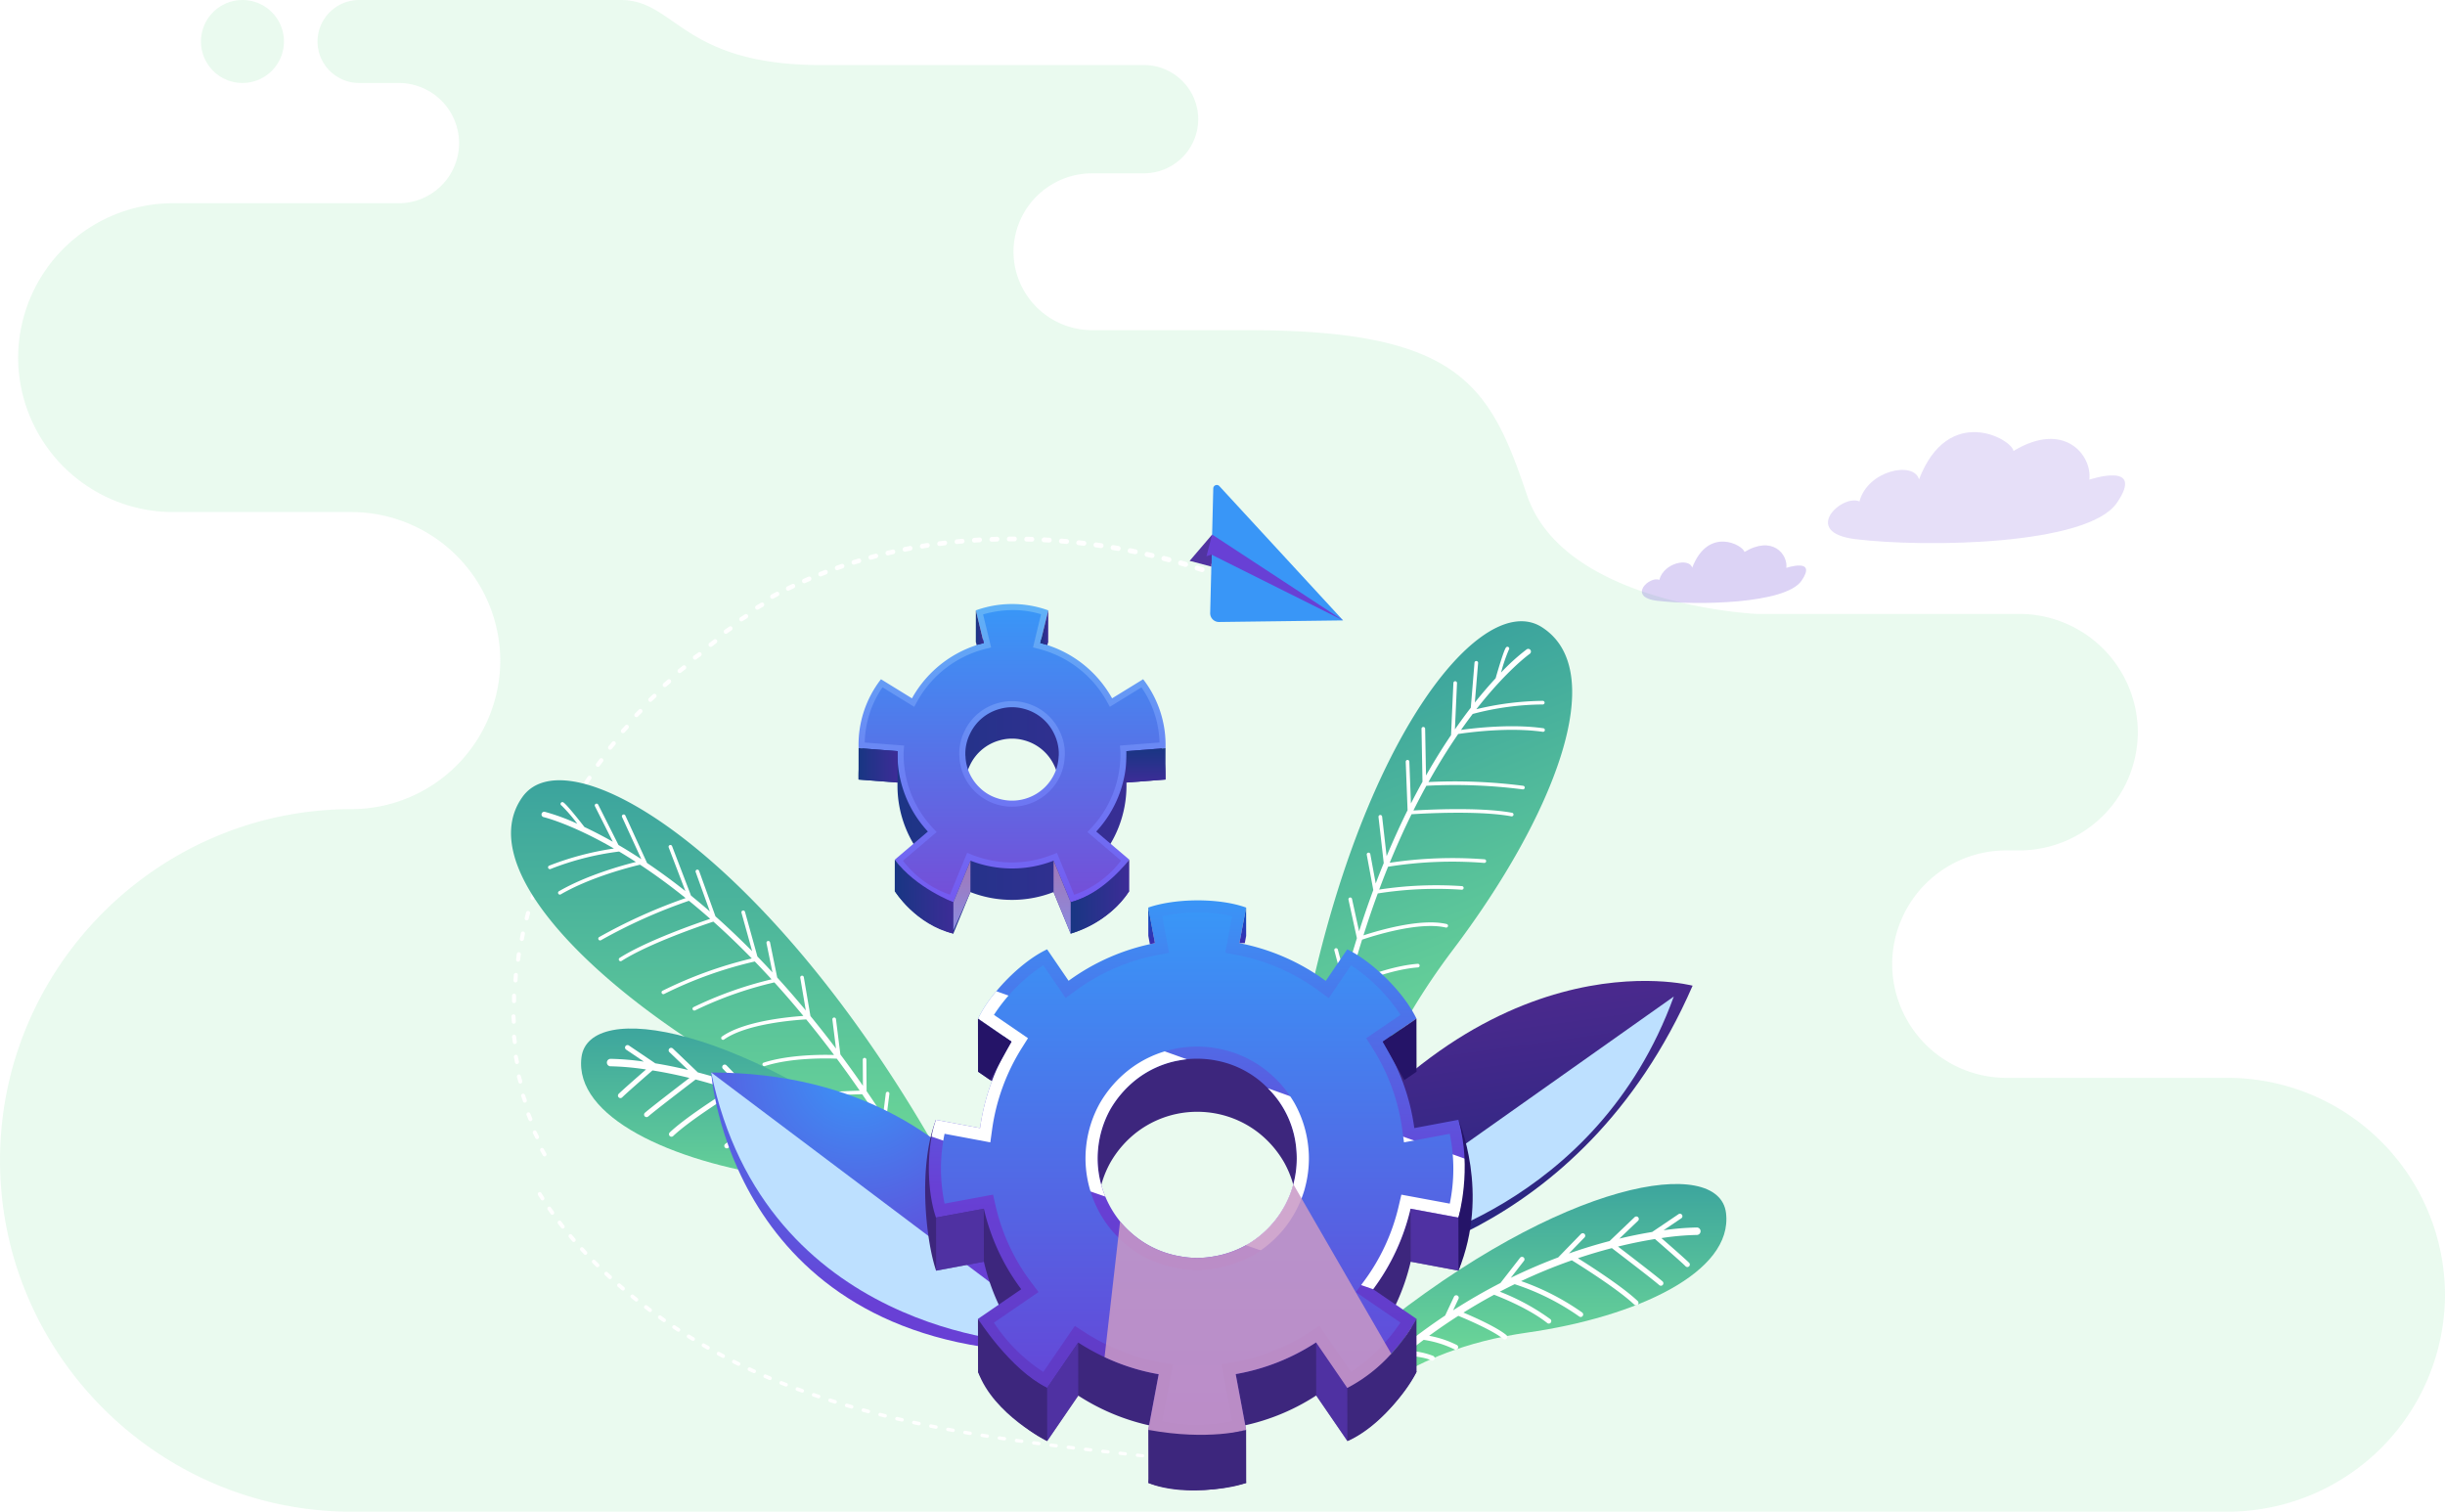 <svg xmlns="http://www.w3.org/2000/svg" xmlns:xlink="http://www.w3.org/1999/xlink" width="558" height="345" viewBox="0 0 558 345"><defs><style>.a{fill:none;}.b{fill:#72dd97;opacity:0.15;}.b,.i,.j,.k{fill-rule:evenodd;}.c{opacity:0.17;fill:url(#a);}.d{opacity:0.23;fill:url(#b);}.e,.j,.x{fill:#fff;}.f{fill:#5134a1;}.g{fill:#3996f7;}.h{fill:#6840d5;}.i{fill:url(#c);}.k{fill:url(#e);}.l{fill:url(#i);}.m{fill:#bde0ff;}.m,.x{mix-blend-mode:soft-light;}.ab,.ac,.m,.u,.x{isolation:isolate;}.n{fill:url(#j);}.o{fill:url(#k);}.p{fill:url(#l);}.q{fill:url(#m);}.r{fill:url(#n);}.s{fill:url(#o);}.t{fill:url(#s);}.ab,.ac,.u{mix-blend-mode:multiply;}.u{fill:url(#t);}.v{fill:#3d267d;}.w{fill:url(#v);}.y{fill:url(#w);}.z{fill:#251468;}.aa{fill:url(#x);}.ab{fill:#5b39b8;opacity:0.62;}.ac{fill:#c99ac7;opacity:0.86;}.ad{clip-path:url(#z);}.ae{filter:url(#g);}</style><linearGradient id="a" x1="1.178" y1="3.528" x2="0.121" y2="4.105" gradientUnits="objectBoundingBox"><stop offset="0" stop-color="#6840d5"/><stop offset="1" stop-color="#3996f7"/></linearGradient><linearGradient id="b" x1="1.198" y1="6.453" x2="0.141" y2="7.03" xlink:href="#a"/><linearGradient id="c" x1="0.5" x2="0.5" y2="1" gradientUnits="objectBoundingBox"><stop offset="0" stop-color="#359d9e"/><stop offset="1" stop-color="#72dd97"/></linearGradient><linearGradient id="e" y1="1" y2="0" xlink:href="#c"/><filter id="g" x="306.411" y="267.985" width="90.638" height="53.839" filterUnits="userSpaceOnUse"><feOffset dy="3" input="SourceAlpha"/><feGaussianBlur stdDeviation="3" result="h"/><feFlood flood-color="#fff" flood-opacity="0.161"/><feComposite operator="in" in2="h"/><feComposite in="SourceGraphic"/></filter><radialGradient id="i" cx="0.4" cy="0.013" r="0.838" gradientTransform="matrix(-0.762, 0.18, 0.139, 0.984, 0.707, -0.098)" gradientUnits="objectBoundingBox"><stop offset="0" stop-color="#3996f7"/><stop offset="1" stop-color="#6840d5"/></radialGradient><linearGradient id="j" x1="0.296" y1="-0.16" x2="0.296" y2="1.416" gradientUnits="objectBoundingBox"><stop offset="0" stop-color="#1c257b"/><stop offset="1" stop-color="#6a2c9a"/></linearGradient><linearGradient id="k" x1="1" y1="0.5" x2="0" y2="0.5" gradientUnits="objectBoundingBox"><stop offset="0" stop-color="#3d2c97"/><stop offset="1" stop-color="#183683"/></linearGradient><linearGradient id="l" x1="0.5" y1="1" x2="0.5" gradientUnits="objectBoundingBox"><stop offset="0" stop-color="#7459f1"/><stop offset="1" stop-color="#60b3f7"/></linearGradient><linearGradient id="m" x1="0.5" y1="1" x2="0.5" gradientUnits="objectBoundingBox"><stop offset="0" stop-color="#744fd8"/><stop offset="1" stop-color="#3996f7"/></linearGradient><linearGradient id="n" x1="1" y1="0.5" x2="0" y2="0.5" xlink:href="#k"/><linearGradient id="o" x1="1" y1="0.5" x2="0" y2="0.5" xlink:href="#k"/><linearGradient id="s" x1="0.5" y1="1" x2="0.5" y2="0" xlink:href="#k"/><linearGradient id="t" x1="0.5" y1="1" x2="0.5" gradientUnits="objectBoundingBox"><stop offset="0" stop-color="#8b8be0"/><stop offset="1" stop-color="#a177b7"/></linearGradient><linearGradient id="v" x1="0.5" y1="1" x2="0.5" gradientUnits="objectBoundingBox"><stop offset="0" stop-color="#5d39c1"/><stop offset="0.468" stop-color="#6840d5"/><stop offset="1" stop-color="#3996f7"/></linearGradient><linearGradient id="w" x1="0.5" y1="1" x2="0.5" y2="0" xlink:href="#a"/><linearGradient id="x" x1="0.5" y1="1" x2="0.5" gradientUnits="objectBoundingBox"><stop offset="0" stop-color="#3d2cb0"/><stop offset="1" stop-color="#0355c7"/></linearGradient><clipPath id="z"><path class="a" d="M320.821,76.784l49.616,28.276-6.549,82.315-7.965,74.761a22.717,22.717,0,0,1-44.5,6.441l-.034,0-40.29-59.5L239.312,96.171Z" transform="translate(-239.312 -76.784)"/></clipPath></defs><g transform="translate(0 0)"><path class="b" d="M513.99,287.183h50.641a49.677,49.677,0,0,1,49.555,49.51h0A49.677,49.677,0,0,1,564.631,386.2h-428.2c-44.134,0-80.242-36.076-80.242-80.169v0c0-44.092,36.108-80.169,80.242-80.169h0a34.013,34.013,0,0,0,33.927-33.9h0a34.011,34.011,0,0,0-33.927-33.9H95.594a35.361,35.361,0,0,1-35.273-35.243h0A35.361,35.361,0,0,1,95.594,87.582H147.23a13.767,13.767,0,0,0,13.732-13.721h0a13.766,13.766,0,0,0-13.732-13.72h-9.1a9.5,9.5,0,0,1-9.478-9.469h0a9.5,9.5,0,0,1,9.478-9.47h59.727c12.578,0,13.98,14.847,45.753,14.847h73.676A12.4,12.4,0,0,1,329.65,68.4h0a12.4,12.4,0,0,1-12.367,12.356H305.407a17.966,17.966,0,0,0-17.921,17.9h0a17.966,17.966,0,0,0,17.921,17.9h35.745c48.267,0,55.085,12.6,63.539,37.668s52.357,27.086,52.357,27.086h60.032A27.072,27.072,0,0,1,544.086,208.3h0a27.073,27.073,0,0,1-27.005,26.981H513.99a26.038,26.038,0,0,0-25.974,25.95h0a26.039,26.039,0,0,0,25.974,25.951ZM111.53,60.141a9.469,9.469,0,1,0-9.478-9.469A9.474,9.474,0,0,0,111.53,60.141Z" transform="translate(-56.186 -41.202)"/><g transform="translate(116.189 98.618)"><g transform="translate(0 0)"><g transform="translate(258.522)"><path class="c" d="M380.4,100.543c.657-5.621-5.741-13.551-17.316-6.545-.318-2.661-14.84-10.942-21.566,6.478-1.15-4.225-11.69-2.106-13.586,5.035-3.962-1.763-13.491,7.087-.88,8.615,16.1,1.951,53,1.386,59.618-8.277S380.4,100.543,380.4,100.543Z" transform="translate(-278.274 -89.692)"/><path class="d" d="M531.012,156.529c.364-3.107-3.173-7.49-9.57-3.618-.176-1.471-8.2-6.047-11.92,3.581-.636-2.335-6.461-1.164-7.509,2.783-2.19-.974-7.456,3.917-.486,4.762,8.9,1.078,29.294.766,32.951-4.575S531.012,156.529,531.012,156.529Z" transform="translate(-498.04 -125.547)"/></g><path class="e" d="M.43,1.012,1.586.722A.373.373,0,0,0,1.851.28.347.347,0,0,0,1.43.01h0L.274.3A.372.372,0,0,0,.009.743.345.345,0,0,0,.43,1.012Z" transform="translate(156.507 235.725) rotate(-159)"/><path class="e" d="M.433,1.02l1.155-.3A.375.375,0,0,0,1.854.279.348.348,0,0,0,1.429.011h0L.274.307A.375.375,0,0,0,.009.752.348.348,0,0,0,.433,1.02Z" transform="translate(152.563 235.263) rotate(-159)"/><path class="e" d="M.437,1.028l1.154-.3A.377.377,0,0,0,1.857.28.35.35,0,0,0,1.428.011h0L.274.311A.376.376,0,0,0,.01.759.349.349,0,0,0,.437,1.028Z" transform="translate(148.617 234.815) rotate(-159)"/><path class="e" d="M.44,1.033l1.153-.3A.379.379,0,0,0,1.86.281a.352.352,0,0,0-.431-.27h0L.276.313A.379.379,0,0,0,.01.764.352.352,0,0,0,.44,1.033Z" transform="translate(144.67 234.375) rotate(-159)"/><path class="e" d="M.443,1.037,1.6.737A.381.381,0,0,0,1.864.283.355.355,0,0,0,1.431.011h0L.277.313A.381.381,0,0,0,.01.766.353.353,0,0,0,.443,1.037Z" transform="translate(140.724 233.936) rotate(-159)"/><path class="e" d="M.445,1.04,1.6.742A.383.383,0,0,0,1.869.286.356.356,0,0,0,1.434.011h0L.279.311A.383.383,0,0,0,.01.766.356.356,0,0,0,.445,1.04Z" transform="translate(136.779 233.492) rotate(-159)"/><path class="e" d="M.446,1.041,1.6.746A.386.386,0,0,0,1.874.288.359.359,0,0,0,1.437.011h0L.282.307A.385.385,0,0,0,.01.765.357.357,0,0,0,.446,1.041Z" transform="translate(132.835 233.04) rotate(-159)"/><path class="e" d="M.448,1.041,1.6.75A.387.387,0,0,0,1.879.291a.359.359,0,0,0-.438-.28h0L.285.3A.387.387,0,0,0,.009.761.36.36,0,0,0,.448,1.041Z" transform="translate(128.893 232.574) rotate(-159)"/><path class="e" d="M.448,1.039,1.6.755a.39.39,0,0,0,.281-.46A.362.362,0,0,0,1.446.01h0L.288.3a.389.389,0,0,0-.279.46A.362.362,0,0,0,.448,1.039Z" transform="translate(124.956 232.089) rotate(-159)"/><path class="e" d="M.448,1.036,1.606.76A.391.391,0,0,0,1.891.3.365.365,0,0,0,1.452.01h0L.292.288A.391.391,0,0,0,.008.749.364.364,0,0,0,.448,1.036Z" transform="translate(121.021 231.581) rotate(-159)"/><path class="e" d="M.448,1.032,1.608.765A.394.394,0,0,0,1.9.3a.367.367,0,0,0-.44-.295h0L.3.278A.393.393,0,0,0,.008.74.366.366,0,0,0,.448,1.032Z" transform="translate(117.092 231.044) rotate(-159)"/><path class="e" d="M.447,1.026,1.609.77A.4.4,0,0,0,1.9.309a.369.369,0,0,0-.439-.3h0L.3.267A.4.4,0,0,0,.007.728.368.368,0,0,0,.447,1.026Z" transform="translate(113.169 230.473) rotate(-159)"/><path class="e" d="M.447,1.02,1.61.775a.4.4,0,0,0,.3-.46A.371.371,0,0,0,1.473.008h0L.307.254a.4.4,0,0,0-.3.461A.371.371,0,0,0,.447,1.02Z" transform="translate(109.253 229.865) rotate(-159)"/><path class="e" d="M.445,1.011,1.61.78A.4.4,0,0,0,1.92.32.374.374,0,0,0,1.482.007h0L.312.24A.4.4,0,0,0,.006.7.374.374,0,0,0,.445,1.011Z" transform="translate(105.345 229.214) rotate(-159)"/><path class="e" d="M.443,1,1.611.785A.4.4,0,0,0,1.927.327.376.376,0,0,0,1.491.006h0L.319.224A.4.4,0,0,0,0,.683.376.376,0,0,0,.443,1Z" transform="translate(101.446 228.514) rotate(-159)"/><path class="e" d="M.44.99,1.61.79A.4.4,0,0,0,1.934.335.378.378,0,0,0,1.5.005h0L.325.207A.4.4,0,0,0,0,.663.379.379,0,0,0,.44.99Z" transform="translate(97.56 227.762) rotate(-159)"/><path class="e" d="M.437.977,1.609.795A.4.4,0,0,0,1.942.342.381.381,0,0,0,1.51,0h0L.332.189A.4.4,0,0,0,0,.642.381.381,0,0,0,.437.977Z" transform="translate(93.686 226.954) rotate(-159)"/><path class="e" d="M.433.963,1.608.8A.406.406,0,0,0,1.949.35.383.383,0,0,0,1.521,0h0L.34.168A.405.405,0,0,0,0,.619.383.383,0,0,0,.433.963Z" transform="translate(89.827 226.084) rotate(-159)"/><path class="e" d="M.429.946,1.606.8h0A.408.408,0,0,0,1.956.357.385.385,0,0,0,1.53,0h0L.349.146A.407.407,0,0,0,0,.594.385.385,0,0,0,.427.947Z" transform="translate(85.986 225.148) rotate(-159)"/><path class="e" d="M.424.93,1.6.81h0A.409.409,0,0,0,1.962.366.388.388,0,0,0,1.541,0h0L.358.124A.408.408,0,0,0,0,.567.387.387,0,0,0,.423.93Z" transform="translate(82.163 224.142) rotate(-159)"/><path class="e" d="M.419.911,1.6.814h0A.411.411,0,0,0,1.969.376.391.391,0,0,0,1.552,0h0L.367.1A.41.41,0,0,0,0,.538.39.39,0,0,0,.417.911Z" transform="translate(78.362 223.062) rotate(-159)"/><path class="e" d="M.413.89,1.595.819h0A.412.412,0,0,0,1.974.386.393.393,0,0,0,1.563,0h0L.377.074A.411.411,0,0,0,0,.507.392.392,0,0,0,.412.89Z" transform="translate(74.586 221.903) rotate(-159)"/><path class="e" d="M.407.869,1.589.824h0A.413.413,0,0,0,1.98.4.4.4,0,0,0,1.575,0h0L.387.047A.413.413,0,0,0,0,.474a.4.4,0,0,0,.4.4Z" transform="translate(70.836 220.664) rotate(-159)"/><path class="e" d="M.4.846,1.583.828h0a.415.415,0,0,0,.4-.42A.4.4,0,0,0,1.586,0h0L.4.019a.414.414,0,0,0-.4.42A.4.4,0,0,0,.4.846Z" transform="translate(67.117 219.34) rotate(-159)"/><path class="e" d="M.394.831l1.181.01h0a.416.416,0,0,0,.41-.413A.4.4,0,0,0,1.6.009h0L.409,0A.415.415,0,0,0,0,.412.4.4,0,0,0,.391.831Z" transform="translate(63.428 217.937) rotate(-159)"/><path class="e" d="M.386.835l1.18.042h0a.417.417,0,0,0,.422-.4A.405.405,0,0,0,1.609.041h0L.422,0A.416.416,0,0,0,0,.4.4.4,0,0,0,.382.835Z" transform="translate(59.768 216.462) rotate(-159)"/><path class="e" d="M.376.839,1.554.916h0A.418.418,0,0,0,1.993.523.408.408,0,0,0,1.621.077h0L.435,0A.417.417,0,0,0,0,.394.407.407,0,0,0,.373.839Z" transform="translate(56.154 214.884) rotate(-159)"/><path class="e" d="M.367.842,1.541.954h0A.419.419,0,0,0,1.992.572.411.411,0,0,0,1.631.113h0L.449,0A.418.418,0,0,0,0,.384.41.41,0,0,0,.363.842Z" transform="translate(52.588 213.2) rotate(-159)"/><path class="e" d="M.357.845l1.17.146h0a.419.419,0,0,0,.46-.371.414.414,0,0,0-.35-.472h0L.463,0A.419.419,0,0,0,0,.374a.413.413,0,0,0,.35.471Z" transform="translate(49.075 211.413) rotate(-159)"/><path class="e" d="M.347.848l1.166.181h0A.421.421,0,0,0,1.988.67.417.417,0,0,0,1.649.186h0L.477,0A.42.42,0,0,0,.006.364.416.416,0,0,0,.344.848Z" transform="translate(45.616 209.523) rotate(-159)"/><path class="e" d="M.337.85l1.16.216h0A.422.422,0,0,0,1.984.72a.421.421,0,0,0-.326-.5h0L.491.007A.421.421,0,0,0,.008.353a.419.419,0,0,0,.327.5Z" transform="translate(42.217 207.531) rotate(-159)"/><path class="e" d="M.327.852,1.479,1.1h0a.422.422,0,0,0,.5-.333A.423.423,0,0,0,1.665.26h0L.5.009A.422.422,0,0,0,.01.343.424.424,0,0,0,.324.851Z" transform="translate(38.878 205.437) rotate(-159)"/><path class="e" d="M.317.853l1.144.287h0a.423.423,0,0,0,.508-.32A.427.427,0,0,0,1.671.3h0L.52.012a.423.423,0,0,0-.506.32.427.427,0,0,0,.3.521Z" transform="translate(35.606 203.242) rotate(-159)"/><path class="e" d="M.306.855l1.134.323h0a.423.423,0,0,0,.519-.3A.43.43,0,0,0,1.677.34h0L.535.015A.423.423,0,0,0,.017.32.43.43,0,0,0,.3.854Z" transform="translate(32.403 200.945) rotate(-159)"/><path class="e" d="M.294.855l1.123.36,0,0a.425.425,0,0,0,.53-.289.434.434,0,0,0-.27-.546h0L.549.019A.423.423,0,0,0,.021.308a.433.433,0,0,0,.27.545Z" transform="translate(29.276 198.544) rotate(-159)"/><path class="e" d="M.283.855l1.11.4h0A.425.425,0,0,0,1.939.983.437.437,0,0,0,1.685.425h0L.565.024A.425.425,0,0,0,.025.3.437.437,0,0,0,.279.853Z" transform="translate(26.231 196.04) rotate(-159)"/><path class="e" d="M.271.854l1.1.439,0,0a.426.426,0,0,0,.553-.254A.441.441,0,0,0,1.687.47h0L.582.029A.425.425,0,0,0,.03.283.44.44,0,0,0,.267.852Z" transform="translate(23.273 193.43) rotate(-159)"/><path class="e" d="M.258.852l1.079.479,0,0A.427.427,0,0,0,1.9,1.1.444.444,0,0,0,1.687.517h0L.6.035A.426.426,0,0,0,.037.27a.443.443,0,0,0,.218.58Z" transform="translate(20.41 190.714) rotate(-159)"/><path class="e" d="M.245.85l1.06.522,0,0a.427.427,0,0,0,.574-.213.448.448,0,0,0-.2-.593h0L.616.042A.427.427,0,0,0,.043.256a.448.448,0,0,0,.2.592Z" transform="translate(17.652 187.888) rotate(-159)"/><path class="e" d="M.231.846l1.038.565,0,0a.428.428,0,0,0,.584-.191.452.452,0,0,0-.175-.6h0L.635.05A.427.427,0,0,0,.051.241a.451.451,0,0,0,.175.6Z" transform="translate(15.006 184.952) rotate(-159)"/><path class="e" d="M.216.841l1.013.611,0,0a.428.428,0,0,0,.594-.166.455.455,0,0,0-.15-.614h0L.654.06A.428.428,0,0,0,.061.226.454.454,0,0,0,.211.838Z" transform="translate(12.484 181.904) rotate(-159)"/><path class="e" d="M.2.835l.984.658,0,0a.429.429,0,0,0,.6-.138A.458.458,0,0,0,1.669.734h0l-1-.663a.428.428,0,0,0-.6.139A.458.458,0,0,0,.2.832Z" transform="translate(10.099 178.743) rotate(-159)"/><path class="e" d="M.184.827l.952.706.005,0a.429.429,0,0,0,.611-.109A.463.463,0,0,0,1.657.8h0L.694.083a.429.429,0,0,0-.61.109.462.462,0,0,0,.1.632Z" transform="translate(7.864 175.469) rotate(-159)"/><path class="e" d="M.168.817l.915.756.005,0A.43.43,0,0,0,1.705,1.5a.466.466,0,0,0-.064-.64h0L.714.1A.429.429,0,0,0,.1.174.465.465,0,0,0,.163.813Z" transform="translate(8.344 165.435) rotate(-159)"/><path class="e" d="M.151.806l.873.807.005,0a.431.431,0,0,0,.623-.042A.469.469,0,0,0,1.621.929h0L.736.113A.43.43,0,0,0,.114.156.468.468,0,0,0,.145.8Z" transform="translate(6.628 161.481) rotate(-159)"/><path class="e" d="M.133.792l.825.858.005.006a.432.432,0,0,0,.627,0A.472.472,0,0,0,1.6,1h0L.758.132A.431.431,0,0,0,.132.137a.472.472,0,0,0,0,.65Z" transform="translate(5.122 157.39) rotate(-159)"/><path class="e" d="M.114.776l.772.91.006.007a.433.433,0,0,0,.628.036.477.477,0,0,0,.044-.653h0L.779.153A.432.432,0,0,0,.152.118.476.476,0,0,0,.109.77Z" transform="translate(3.844 153.164) rotate(-159)"/><path class="e" d="M.1.757l.712.96.005.007a.434.434,0,0,0,.627.078.479.479,0,0,0,.085-.652h0L.8.177A.433.433,0,0,0,.176.1.477.477,0,0,0,.092.75Z" transform="translate(2.812 148.813) rotate(-159)"/><path class="e" d="M.079.736.727,1.745l0,.008a.436.436,0,0,0,.622.122.481.481,0,0,0,.127-.648h0L.822.2A.435.435,0,0,0,.2.081.48.48,0,0,0,.074.729Z" transform="translate(2.043 144.348) rotate(-159)"/><path class="e" d="M.064.713l.58,1.053,0,.008a.438.438,0,0,0,.615.166.482.482,0,0,0,.17-.641h0L.843.231A.438.438,0,0,0,.228.065.482.482,0,0,0,.059.705Z" transform="translate(1.548 139.786) rotate(-159)"/><path class="e" d="M.049.689.558,1.78l0,.009a.441.441,0,0,0,.6.21.484.484,0,0,0,.212-.631h0L.86.259A.44.44,0,0,0,.256.05.483.483,0,0,0,.045.681Z" transform="translate(1.329 135.149) rotate(-159)"/><path class="e" d="M.036.663.474,1.789l0,.009a.444.444,0,0,0,.592.253.486.486,0,0,0,.253-.618h0L.876.289A.443.443,0,0,0,.285.037.484.484,0,0,0,.033.655Z" transform="translate(1.387 130.457) rotate(-159)"/><path class="e" d="M.025.637.39,1.792l0,.009A.447.447,0,0,0,.969,2.1a.486.486,0,0,0,.293-.6h0L.891.32A.447.447,0,0,0,.314.026a.486.486,0,0,0-.292.6Z" transform="translate(1.718 125.732) rotate(-159)"/><path class="e" d="M.017.61.309,1.788l0,.009a.45.45,0,0,0,.558.334A.487.487,0,0,0,1.2,1.546h0L.9.351A.45.45,0,0,0,.344.017.486.486,0,0,0,.015.6Z" transform="translate(2.316 120.996) rotate(-159)"/><path class="e" d="M.01.584l.22,1.2,0,.009a.454.454,0,0,0,.54.372.487.487,0,0,0,.367-.566h0L.913.381A.454.454,0,0,0,.374.01.486.486,0,0,0,.008.575Z" transform="translate(3.17 116.268) rotate(-159)"/><path class="e" d="M0,.557l.15,1.209v.008a.458.458,0,0,0,.518.408.487.487,0,0,0,.4-.545h0L.921.412A.458.458,0,0,0,.4,0,.486.486,0,0,0,0,.55Z" transform="translate(4.272 111.565) rotate(-159)"/><path class="e" d="M0,.531.082,1.749v.008a.463.463,0,0,0,.5.441.487.487,0,0,0,.432-.522h0L.928.441A.461.461,0,0,0,.432,0,.486.486,0,0,0,0,.523Z" transform="translate(5.609 106.907) rotate(-159)"/><path class="e" d="M0,.506.014,1.727v.008a.467.467,0,0,0,.473.472.487.487,0,0,0,.462-.5h0L.933.471A.466.466,0,0,0,.461,0,.486.486,0,0,0,0,.5Z" transform="translate(7.169 102.305) rotate(-159)"/><path class="e" d="M.051.481,0,1.7v.008a.471.471,0,0,0,.448.5.486.486,0,0,0,.489-.473h0L.988.5A.471.471,0,0,0,.54,0,.486.486,0,0,0,.052.474Z" transform="translate(8.988 97.792) rotate(-159)"/><path class="e" d="M.116.457,0,1.675v.008a.476.476,0,0,0,.423.528A.486.486,0,0,0,.94,1.763h0L1.054.528A.475.475,0,0,0,.631,0,.485.485,0,0,0,.117.45Z" transform="translate(11.017 93.366) rotate(-159)"/><path class="e" d="M.181.433.006,1.645v.008a.48.48,0,0,0,.4.552.485.485,0,0,0,.538-.422h0L1.117.556A.48.48,0,0,0,.719,0,.485.485,0,0,0,.182.426Z" transform="translate(13.232 89.032) rotate(-159)"/><path class="e" d="M.243.41l-.232,1.2,0,.007A.485.485,0,0,0,.382,2.2a.485.485,0,0,0,.56-.4h0L1.175.582A.483.483,0,0,0,.8.008.484.484,0,0,0,.245.4Z" transform="translate(15.622 84.798) rotate(-159)"/><path class="e" d="M.3.389.016,1.579l0,.007a.489.489,0,0,0,.346.6.485.485,0,0,0,.58-.369h0l.29-1.2a.488.488,0,0,0-.347-.6A.484.484,0,0,0,.306.382Z" transform="translate(18.171 80.671) rotate(-159)"/><path class="e" d="M.365.367.023,1.543l0,.007a.493.493,0,0,0,.32.616.484.484,0,0,0,.6-.341h0L1.283.634A.493.493,0,0,0,.964.019a.484.484,0,0,0-.6.342Z" transform="translate(20.872 76.658) rotate(-159)"/><path class="e" d="M.425.346.03,1.5l0,.007a.5.5,0,0,0,.292.634.484.484,0,0,0,.615-.313h0l.4-1.172A.5.5,0,0,0,1.041.026.484.484,0,0,0,.427.34Z" transform="translate(23.718 72.768) rotate(-159)"/><path class="e" d="M.484.325.039,1.464l0,.006a.5.5,0,0,0,.265.65.484.484,0,0,0,.63-.285h0L1.381.683A.5.5,0,0,0,1.116.034.483.483,0,0,0,.487.319Z" transform="translate(26.7 69.006) rotate(-159)"/><path class="e" d="M.543.305l-.5,1.117,0,.006a.506.506,0,0,0,.236.666.485.485,0,0,0,.645-.256h0l.5-1.13A.505.505,0,0,0,1.189.043.484.484,0,0,0,.546.3Z" transform="translate(29.81 65.38) rotate(-159)"/><path class="e" d="M.6.286.058,1.38l0,.006a.51.51,0,0,0,.208.679A.484.484,0,0,0,.92,1.839h0L1.468.731A.509.509,0,0,0,1.26.053.484.484,0,0,0,.6.28Z" transform="translate(33.038 61.895) rotate(-159)"/><path class="e" d="M.658.267.069,1.336l0,.006a.515.515,0,0,0,.18.692.485.485,0,0,0,.669-.2h0L1.508.754a.514.514,0,0,0-.18-.69.484.484,0,0,0-.667.2Z" transform="translate(36.377 58.555) rotate(-159)"/><path class="e" d="M.713.248.08,1.29l0,.006A.517.517,0,0,0,.228,2a.485.485,0,0,0,.678-.167h0L1.545.776a.517.517,0,0,0-.151-.7A.485.485,0,0,0,.716.243Z" transform="translate(39.819 55.365) rotate(-159)"/><path class="e" d="M.767.231.092,1.245l0,.005a.521.521,0,0,0,.122.711A.485.485,0,0,0,.9,1.824h0L1.579.8a.521.521,0,0,0-.123-.71A.484.484,0,0,0,.771.226Z" transform="translate(43.354 52.329) rotate(-159)"/><path class="e" d="M.82.214.106,1.2l0,0A.525.525,0,0,0,.2,1.922.486.486,0,0,0,.89,1.814h0l.721-1A.524.524,0,0,0,1.517.1.486.486,0,0,0,.824.209Z" transform="translate(47.033 49.35) rotate(-163)"/><path class="e" d="M.872.2l-.753.953,0,0a.528.528,0,0,0,.065.726A.486.486,0,0,0,.88,1.8h0l.76-.964A.527.527,0,0,0,1.575.114a.487.487,0,0,0-.7.079Z" transform="translate(50.535 46.377) rotate(-163)"/><path class="e" d="M.922.182.133,1.1l0,0a.531.531,0,0,0,.037.732A.487.487,0,0,0,.87,1.791h0l.8-.931A.531.531,0,0,0,1.631.128a.487.487,0,0,0-.7.05Z" transform="translate(54.119 43.561) rotate(-163)"/><path class="e" d="M.972.167l-.824.888,0,0A.535.535,0,0,0,.151,1.8.489.489,0,0,0,.86,1.776h0l.832-.9A.534.534,0,0,0,1.684.142a.488.488,0,0,0-.708.02Z" transform="translate(57.779 40.903) rotate(-163)"/><path class="e" d="M1.019.152l-.857.854,0,0a.537.537,0,0,0-.02.739.49.49,0,0,0,.712.01h0L1.714.9a.537.537,0,0,0,.02-.738A.489.489,0,0,0,1.023.149Z" transform="translate(61.243 38.424) rotate(-163)"/><path class="e" d="M1.066.139.178.958l0,0A.54.54,0,0,0,.125,1.7a.492.492,0,0,0,.713.039h0l.9-.828a.54.54,0,0,0,.048-.74A.491.491,0,0,0,1.07.135Z" transform="translate(64.879 36.587) rotate(-163)"/><path class="e" d="M1.111.126.193.909l0,0a.544.544,0,0,0-.076.742.493.493,0,0,0,.714.068h0L1.753.931A.542.542,0,0,0,1.828.189.493.493,0,0,0,1.115.122Z" transform="translate(68.577 34.893) rotate(-163)"/><path class="e" d="M1.155.113.21.86l0,0a.545.545,0,0,0-.1.742.494.494,0,0,0,.713.1h0L1.768.947a.546.546,0,0,0,.1-.742.5.5,0,0,0-.713-.1Z" transform="translate(72.329 33.341) rotate(-163)"/><path class="e" d="M1.2.1.226.811l0,0a.547.547,0,0,0-.131.741A.5.5,0,0,0,.8,1.68h0l.98-.717a.547.547,0,0,0,.131-.74A.5.5,0,0,0,1.2.1Z" transform="translate(76.131 31.934) rotate(-163)"/><path class="e" d="M1.238.091l-1,.672,0,0A.549.549,0,0,0,.08,1.5a.5.5,0,0,0,.709.153h0l1-.68A.549.549,0,0,0,1.951.24.5.5,0,0,0,1.243.088Z" transform="translate(79.975 30.669) rotate(-163)"/><path class="e" d="M1.278.081.26.715l-.005,0a.552.552,0,0,0-.184.735.5.5,0,0,0,.705.18h0L1.8.992A.551.551,0,0,0,1.987.257.5.5,0,0,0,1.282.078Z" transform="translate(83.856 29.548) rotate(-163)"/><path class="e" d="M1.315.071.277.668l0,0a.553.553,0,0,0-.21.731.5.5,0,0,0,.7.207h0l1.047-.6A.553.553,0,0,0,2.02.275a.5.5,0,0,0-.7-.206Z" transform="translate(87.768 28.568) rotate(-163)"/><path class="e" d="M1.351.062.294.623l0,0a.555.555,0,0,0-.235.726.5.5,0,0,0,.7.233h0l1.066-.567A.554.554,0,0,0,2.051.292a.5.5,0,0,0-.7-.232Z" transform="translate(91.704 27.726) rotate(-163)"/><path class="e" d="M1.384.054.31.578l0,0A.557.557,0,0,0,.047,1.3a.508.508,0,0,0,.691.258h0L1.821,1.03A.557.557,0,0,0,2.079.309a.507.507,0,0,0-.69-.257Z" transform="translate(95.661 27.019) rotate(-163)"/><path class="e" d="M1.417.047.327.535l0,0a.558.558,0,0,0-.282.715.51.51,0,0,0,.685.282h0l1.1-.493A.558.558,0,0,0,2.1.326.51.51,0,0,0,1.421.045Z" transform="translate(99.633 26.444) rotate(-163)"/><path class="e" d="M1.447.04.344.493l0,0A.56.56,0,0,0,.034,1.2a.513.513,0,0,0,.678.306h0l1.112-.457a.56.56,0,0,0,.3-.708.512.512,0,0,0-.678-.3Z" transform="translate(103.615 25.997) rotate(-163)"/><path class="e" d="M1.476.034.361.452l0,0a.562.562,0,0,0-.327.7A.515.515,0,0,0,.7,1.484h0l1.124-.422a.561.561,0,0,0,.326-.7A.514.514,0,0,0,1.48.033Z" transform="translate(107.604 25.677) rotate(-163)"/><path class="e" d="M1.5.029.377.411l0,0a.563.563,0,0,0-.348.694.518.518,0,0,0,.663.351h0l1.136-.386A.562.562,0,0,0,2.17.378a.517.517,0,0,0-.663-.35Z" transform="translate(111.595 25.481) rotate(-163)"/><path class="e" d="M1.53.024.393.372h0a.565.565,0,0,0-.369.686.521.521,0,0,0,.655.373h0L1.821,1.08A.563.563,0,0,0,2.189.395.52.52,0,0,0,1.534.023Z" transform="translate(115.585 25.406) rotate(-163)"/><path class="e" d="M1.555.02.41.333h0a.565.565,0,0,0-.389.677.523.523,0,0,0,.646.394h0l1.154-.317A.565.565,0,0,0,2.206.412.523.523,0,0,0,1.559.019Z" transform="translate(119.571 25.451) rotate(-163)"/><path class="e" d="M1.579.016.426.3h0A.566.566,0,0,0,.012.965.526.526,0,0,0,.65,1.38h0L1.812,1.1A.566.566,0,0,0,2.221.428.527.527,0,0,0,1.583.015Z" transform="translate(123.549 25.612) rotate(-163)"/><path class="e" d="M1.6.012.443.258h0A.568.568,0,0,0,.009.918a.53.53,0,0,0,.628.435h0L1.806,1.1A.567.567,0,0,0,2.234.446.529.529,0,0,0,1.606.012Z" transform="translate(127.516 25.889) rotate(-163)"/><path class="e" d="M1.624.009.459.221h0A.568.568,0,0,0,.007.871a.533.533,0,0,0,.618.455h0L1.8,1.111A.568.568,0,0,0,2.246.463.532.532,0,0,0,1.628.009Z" transform="translate(131.47 26.279) rotate(-163)"/><path class="e" d="M1.645.007.476.186h0A.57.57,0,0,0,0,.825.536.536,0,0,0,.613,1.3h0l1.179-.182A.569.569,0,0,0,2.257.479.535.535,0,0,0,1.649.006Z" transform="translate(135.406 26.78) rotate(-163)"/><path class="e" d="M1.666,0,.492.15h0A.57.57,0,0,0,0,.779a.539.539,0,0,0,.6.494h0l1.183-.148A.57.57,0,0,0,2.267.5.539.539,0,0,0,1.67,0Z" transform="translate(139.324 27.393) rotate(-163)"/><path class="e" d="M1.685,0,.509.115h0A.571.571,0,0,0,0,.732a.543.543,0,0,0,.586.513h0L1.774,1.13a.57.57,0,0,0,.5-.616A.541.541,0,0,0,1.689,0Z" transform="translate(143.219 28.114) rotate(-163)"/><path class="e" d="M1.7,0,.525.081h0a.572.572,0,0,0-.52.6.546.546,0,0,0,.575.531h0l1.188-.082a.571.571,0,0,0,.519-.6A.545.545,0,0,0,1.708,0Z" transform="translate(147.09 28.944) rotate(-163)"/><path class="e" d="M1.722,0,.542.048h0A.572.572,0,0,0,0,.64a.549.549,0,0,0,.562.549h0L1.752,1.14A.572.572,0,0,0,2.288.548.548.548,0,0,0,1.725,0Z" transform="translate(150.932 29.881) rotate(-163)"/><path class="e" d="M1.739,0,.558.014h0A.574.574,0,0,0,0,.593.552.552,0,0,0,.55,1.16h0L1.74,1.145A.573.573,0,0,0,2.292.566.552.552,0,0,0,1.743,0Z" transform="translate(154.745 30.923) rotate(-163)"/><path class="e" d="M1.755.019.576,0h0A.574.574,0,0,0,0,.566a.556.556,0,0,0,.537.584h0l1.188.018A.574.574,0,0,0,2.3.6.555.555,0,0,0,1.759.019Z" transform="translate(158.52 32.089) rotate(-163)"/><path class="e" d="M1.771.053.592,0h0A.575.575,0,0,0,0,.553a.559.559,0,0,0,.523.6h0l1.187.051A.574.574,0,0,0,2.3.653a.558.558,0,0,0-.523-.6Z" transform="translate(162.254 33.373) rotate(-163)"/><path class="e" d="M1.677.079.609,0h0A.575.575,0,0,0,0,.539a.562.562,0,0,0,.509.618h0l1.076.077A.575.575,0,0,0,2.189.7.561.561,0,0,0,1.68.079Z" transform="translate(165.849 34.721) rotate(-163)"/><g transform="translate(186.527 52.892) rotate(-159)"><path class="f" d="M3.531,7.43,6.165,0,0,1.411Z" transform="translate(31.394 10.779)"/><path class="g" d="M0,10.629,26.305.142a2,2,0,0,1,2.619,1.185l9.535,26.808a.8.8,0,0,1-1.108.985Z"/><path class="h" d="M34.922,7.578,0,0,33.4,3.247l.818-2.03Z" transform="translate(0 10.63)"/><path class="f" d="M0,.536,5.085,0,.924,3.1Z" transform="translate(32.473 10.779)"/></g></g></g><g transform="translate(116.625 178.07)"><g transform="translate(0 0)"><path class="i" d="M627.637,291.955c-5.131-7.442-15.887-19.82-36.448-32.139-32.523-19.487-57.164-45.313-46.334-60.594,10.627-15,58.258,13.966,97.815,86.365A86.786,86.786,0,0,1,627.637,291.955Z" transform="translate(-542.267 -195.382)"/><path class="j" d="M633.633,286.264a19.913,19.913,0,0,0-6.416.878.413.413,0,0,1-.234-.792,21.532,21.532,0,0,1,6.158-.922q-1.053-1.79-2.108-3.528c-1.436-.032-6.066-.125-7.8-.029a.414.414,0,0,1-.046-.826c1.6-.087,5.524-.022,7.343.015q-1.978-3.242-3.957-6.3a96.07,96.07,0,0,0-10.464.792.414.414,0,0,1-.111-.819,97.693,97.693,0,0,1,10.053-.788q-2-3.08-3.994-5.98a136.744,136.744,0,0,0-14.944,1.128.414.414,0,0,1-.111-.82,137.918,137.918,0,0,1,14.491-1.123q-2.626-3.8-5.23-7.3c-1.991-.085-10.247-.3-16.447,1.692a.414.414,0,0,1-.256-.787c5.778-1.852,13.273-1.836,16.076-1.752q-3.2-4.278-6.357-8.12c-2.717.154-13.647.982-18.762,4.6a.413.413,0,0,1-.474-.676c4.962-3.512,15.064-4.479,18.583-4.715q-3.35-4.055-6.617-7.65a85.974,85.974,0,0,0-18.076,6.381.412.412,0,1,1-.372-.736,86.676,86.676,0,0,1,17.814-6.346q-1.937-2.113-3.834-4.073a92.979,92.979,0,0,0-20.674,7.412.413.413,0,1,1-.36-.743,96.012,96.012,0,0,1,20.35-7.366q-4.511-4.608-8.769-8.4c-2.4.794-14.555,4.909-20.947,8.974a.412.412,0,0,1-.443-.7c6.14-3.9,17.45-7.83,20.673-8.91q-2.48-2.189-4.854-4.122a121.585,121.585,0,0,0-20.072,8.995.413.413,0,0,1-.414-.715,122.319,122.319,0,0,1,19.727-8.893c-3.7-2.977-7.186-5.5-10.4-7.621-2.032.479-11.212,2.777-18.1,6.774a.413.413,0,0,1-.415-.714c6.338-3.674,14.553-5.929,17.569-6.681q-2-1.29-3.836-2.381a63.9,63.9,0,0,0-15.632,3.98.414.414,0,1,1-.3-.771,67.355,67.355,0,0,1,14.755-3.9c-9.9-5.715-16.045-7.168-16.1-7.181a.62.62,0,0,1,.3-1.2,47.581,47.581,0,0,1,7.432,2.724,37.174,37.174,0,0,0-3.591-4.156.412.412,0,1,1,.43-.7c.747.457,3.766,4.284,4.8,5.609,1.9.894,4.068,2,6.468,3.353l-4.08-8.109a.413.413,0,0,1,.737-.371l4.643,9.228c1.645.961,3.39,2.04,5.22,3.241l-4.4-9.612a.413.413,0,1,1,.75-.345l4.953,10.826c2.743,1.848,5.667,3.967,8.747,6.41l-3.813-9.96a.414.414,0,0,1,.773-.3l4.319,11.288c1.4,1.14,2.837,2.339,4.3,3.612l-3.231-8.975a.413.413,0,1,1,.776-.282l3.741,10.387q4.06,3.61,8.368,7.943l-2.434-8.764a.413.413,0,0,1,.8-.222l2.833,10.2q1.7,1.752,3.439,3.629l-1.365-6.693a.413.413,0,0,1,.809-.165l1.637,8.034q3.224,3.538,6.53,7.514l-1.271-7.461a.412.412,0,1,1,.813-.138l1.513,8.869q2.893,3.532,5.833,7.425l-.829-6.627a.413.413,0,1,1,.82-.1l1.008,8.065q2.563,3.441,5.149,7.162l-.041-5.982a.413.413,0,0,1,.825-.008l.051,7.195q1.869,2.72,3.745,5.6l.641-5.1a.413.413,0,0,1,.819.1l-.764,6.073q1.724,2.67,3.453,5.47l.6-3.295a.413.413,0,1,1,.813.149l-.763,4.2q1.285,2.11,2.574,4.3l1.367-2.7a.413.413,0,0,1,.737.372l-1.608,3.178q1.051,1.793,2.1,3.635c-.382.175-.762.347-1.136.511Q634.637,287.98,633.633,286.264Z" transform="translate(-541.91 -196.309)"/></g><g transform="translate(15.985 56.659)"><path class="i" d="M621.857,306.645c-5.5-3.474-15.191-8.131-29.837-10.218-24.853-3.542-47.035-13.731-45.355-27.316,1.617-13.089,36.847-8.048,80.693,27.464l-5.478,10.032Z" transform="translate(-546.575 -262.518)"/><path class="j" d="M550.022,271.835a.852.852,0,1,1,.011-1.7,60.764,60.764,0,0,1,7.531.632l-4.055-2.737a.567.567,0,1,1,.635-.94l6.025,4.068c2.2.362,4.713.849,7.478,1.512l-4.259-4.067a.569.569,0,0,1,.785-.824l5.708,5.451c2.873.75,5.982,1.679,9.278,2.837l-3.566-3.667a.568.568,0,0,1,.813-.793l5.205,5.356c3.447,1.294,7.073,2.831,10.826,4.663l-3.013-3.872a.567.567,0,1,1,.894-.7l4.476,5.755c3.518,1.809,7.132,3.874,10.805,6.235l-1.236-2.632a.568.568,0,1,1,1.029-.482l2.02,4.3c2.785,1.855,5.6,3.877,8.418,6.091L614.7,293.64a.568.568,0,0,1,1.047-.442l1.944,4.607q2.06,1.675,4.123,3.486l-.837,1.535q-2.062-1.823-4.121-3.5c-1.406.089-4.772.376-6.188,1.119a.568.568,0,1,1-.531-1,17.7,17.7,0,0,1,5.43-1.15q-1.629-1.3-3.254-2.512a24.056,24.056,0,0,0-7.023,2.172.568.568,0,1,1-.559-.989,23.058,23.058,0,0,1,6.338-2.109q-3.356-2.45-6.663-4.556c-1.892.781-7.881,3.329-10.231,5.26a.568.568,0,0,1-.722-.877c2.205-1.813,7.342-4.093,9.781-5.124q-3.542-2.212-6.994-4.069c-1.89.727-8.042,3.222-12.1,6.433a.568.568,0,1,1-.7-.891,50.947,50.947,0,0,1,11.491-6.242q-1.706-.9-3.381-1.71a55.091,55.091,0,0,0-14.739,7.378.568.568,0,0,1-.669-.918,56.186,56.186,0,0,1,13.937-7.164,122.069,122.069,0,0,0-11.583-4.745c-2.169,1.344-10.574,6.626-14.25,10.12a.567.567,0,1,1-.781-.823c3.4-3.234,10.672-7.909,13.643-9.774-2.731-.919-5.322-1.678-7.739-2.307-1.949,1.491-9.153,7-10.823,8.445a.567.567,0,0,1-.744-.857c1.532-1.32,7.561-5.951,10.162-7.943-3.163-.779-6-1.33-8.436-1.718-1.752,1.522-5.967,5.2-6.952,6.184a.568.568,0,0,1-.8-.8c.879-.876,4.279-3.856,6.282-5.6A61.445,61.445,0,0,0,550.022,271.835Z" transform="translate(-543.225 -263.215)"/></g></g><g transform="translate(259.777 138.617)"><g transform="translate(129.269 89.541) rotate(158)"><path class="k" d="M85.37,0C80.239,7.442,69.483,19.82,48.922,32.139,16.4,51.626-8.242,77.452,2.588,92.734c10.627,15,58.258-13.966,97.815-86.365A86.789,86.789,0,0,0,85.37,0Z"/><path class="j" d="M84.806,3.478A19.913,19.913,0,0,1,78.39,2.6a.413.413,0,0,0-.234.792,21.534,21.534,0,0,0,6.158.922Q83.261,6.1,82.206,7.842c-1.435.032-6.066.125-7.8.029a.414.414,0,0,0-.046.826c1.6.087,5.524.022,7.343-.015q-1.977,3.242-3.957,6.3a96.068,96.068,0,0,1-10.464-.792.414.414,0,0,0-.111.819,97.7,97.7,0,0,0,10.053.788q-2,3.08-3.995,5.98a136.751,136.751,0,0,1-14.944-1.128.414.414,0,0,0-.111.82A137.916,137.916,0,0,0,72.661,22.6q-2.626,3.8-5.23,7.3c-1.991.085-10.247.3-16.447-1.692a.414.414,0,0,0-.256.787C56.506,30.84,64,30.824,66.8,30.74q-3.2,4.278-6.357,8.12c-2.717-.154-13.647-.982-18.762-4.6a.413.413,0,0,0-.474.676c4.962,3.512,15.064,4.479,18.583,4.715q-3.35,4.055-6.617,7.65A85.973,85.973,0,0,1,35.1,40.916a.412.412,0,1,0-.372.736A86.679,86.679,0,0,0,52.544,48q-1.937,2.113-3.834,4.073A92.976,92.976,0,0,1,28.035,44.66a.413.413,0,0,0-.36.744,96.017,96.017,0,0,0,20.35,7.366q-4.51,4.608-8.769,8.4c-2.4-.794-14.555-4.909-20.947-8.974a.412.412,0,0,0-.443.7c6.14,3.9,17.45,7.83,20.673,8.91q-2.48,2.189-4.854,4.122a121.587,121.587,0,0,1-20.072-8.995.413.413,0,0,0-.414.715,122.326,122.326,0,0,0,19.727,8.893c-3.7,2.977-7.186,5.5-10.4,7.621-2.032-.479-11.212-2.777-18.1-6.774a.413.413,0,0,0-.415.714c6.338,3.674,14.553,5.929,17.569,6.681q-1.995,1.29-3.836,2.381a63.9,63.9,0,0,1-15.632-3.98.414.414,0,1,0-.3.771,67.356,67.356,0,0,0,14.755,3.9C6.667,83.561.518,85.014.467,85.027a.62.62,0,0,0,.3,1.2A47.577,47.577,0,0,0,8.2,83.5,37.17,37.17,0,0,1,4.612,87.66a.412.412,0,1,0,.43.7c.747-.457,3.766-4.284,4.8-5.609,1.9-.894,4.068-2,6.468-3.353l-4.08,8.109a.413.413,0,0,0,.737.371l4.643-9.228c1.645-.961,3.39-2.04,5.22-3.241l-4.4,9.612a.413.413,0,1,0,.75.345l4.953-10.826c2.743-1.848,5.667-3.967,8.747-6.41L29.071,78.1a.414.414,0,0,0,.773.3l4.318-11.288c1.4-1.14,2.837-2.339,4.3-3.612l-3.231,8.975a.413.413,0,1,0,.776.282l3.741-10.387q4.06-3.61,8.369-7.943l-2.434,8.764a.413.413,0,0,0,.8.222l2.833-10.2q1.7-1.752,3.439-3.629L51.386,56.27a.413.413,0,0,0,.809.165L53.832,48.4q3.224-3.538,6.53-7.514l-1.271,7.461a.412.412,0,1,0,.813.138l1.513-8.869q2.893-3.532,5.833-7.425l-.829,6.627a.414.414,0,1,0,.82.1l1.008-8.065Q70.814,27.418,73.4,23.7l-.041,5.982a.413.413,0,0,0,.825.008l.051-7.195q1.868-2.72,3.745-5.6l.641,5.1a.413.413,0,0,0,.819-.1l-.764-6.073q1.724-2.67,3.453-5.47l.6,3.295a.413.413,0,1,0,.813-.149l-.763-4.2q1.285-2.11,2.574-4.3l1.367,2.7a.413.413,0,0,0,.737-.372L85.851,4.146Q86.9,2.354,87.95.511C87.567.337,87.188.165,86.814,0Q85.81,1.762,84.806,3.478Z" transform="translate(6.917 3.14)"/></g><g transform="translate(53.439 131.596)"><path class="i" d="M552.076,306.645c5.5-3.474,15.191-8.131,29.837-10.218,24.853-3.542,47.035-13.731,45.355-27.316-1.617-13.089-36.847-8.048-80.693,27.464l5.478,10.032Z" transform="translate(-546.575 -262.518)"/><g class="ae" transform="matrix(1, 0, 0, 1, -313.22, -270.21)"><path class="j" d="M620.966,271.835a.852.852,0,1,0-.011-1.7,60.781,60.781,0,0,0-7.531.632l4.055-2.737a.567.567,0,1,0-.635-.94l-6.025,4.068c-2.2.362-4.713.849-7.478,1.512L607.6,268.6a.569.569,0,0,0-.785-.824l-5.708,5.451c-2.873.75-5.982,1.679-9.278,2.837l3.566-3.667a.568.568,0,0,0-.813-.793l-5.205,5.356c-3.447,1.294-7.073,2.831-10.826,4.663l3.013-3.872a.567.567,0,1,0-.894-.7l-4.476,5.755c-3.518,1.809-7.132,3.874-10.805,6.235l1.236-2.632a.568.568,0,0,0-1.029-.482l-2.02,4.3c-2.785,1.855-5.6,3.877-8.418,6.091l1.131-2.679a.568.568,0,0,0-1.047-.442L553.3,297.8q-2.06,1.675-4.123,3.486l.837,1.535q2.062-1.823,4.121-3.5c1.406.089,4.772.376,6.188,1.119a.568.568,0,1,0,.531-1,17.7,17.7,0,0,0-5.43-1.15q1.629-1.3,3.254-2.512a24.053,24.053,0,0,1,7.023,2.172.568.568,0,1,0,.559-.989,23.056,23.056,0,0,0-6.338-2.109q3.356-2.45,6.663-4.556c1.892.781,7.881,3.328,10.231,5.26a.568.568,0,0,0,.722-.877c-2.205-1.813-7.341-4.093-9.781-5.124q3.542-2.212,6.994-4.07c1.89.727,8.042,3.222,12.1,6.433a.568.568,0,1,0,.7-.891,50.951,50.951,0,0,0-11.491-6.242q1.706-.9,3.381-1.71a55.092,55.092,0,0,1,14.74,7.378.568.568,0,0,0,.669-.918,56.185,56.185,0,0,0-13.937-7.164,122.069,122.069,0,0,1,11.583-4.745c2.169,1.344,10.574,6.626,14.25,10.12a.567.567,0,1,0,.781-.823c-3.4-3.234-10.672-7.909-13.643-9.774,2.731-.919,5.322-1.678,7.739-2.306,1.949,1.491,9.153,7,10.823,8.445a.567.567,0,0,0,.744-.857c-1.532-1.32-7.561-5.952-10.162-7.943,3.163-.779,6-1.33,8.436-1.718,1.752,1.522,5.967,5.2,6.952,6.184a.568.568,0,1,0,.8-.8c-.879-.876-4.279-3.856-6.281-5.6A61.443,61.443,0,0,1,620.966,271.835Z" transform="translate(-233.76 7)"/></g></g></g><g transform="translate(162.308 78.995)"><g transform="translate(0 165.769)"><path class="l" d="M348.429,206.182s-13.649-61.916-82.32-61.943c0,0,4.016,60.933,74.324,63.791Z" transform="translate(-266.109 -144.239)"/><path class="m" d="M266.109,144.239l82.32,61.943-10.491-.292S278.374,203.8,266.109,144.239Z" transform="translate(-266.109 -144.239)"/></g><g transform="translate(231.408 198.788) rotate(172)"><path class="n" d="M86.3.007S33.9-1.841,0,53.349c0,0,46.826,19.867,98.949-38.563Z" transform="translate(0 0)"/><path class="m" d="M0,48.123,83.334,5.174,71.466,0S24.214,2.495,0,48.123Z" transform="translate(4.602 3.37)"/></g><g transform="translate(33.629 58.854)"><path class="o" d="M282.166,146.833c0-.219,0-.437.017-.656l-8.9-.686a24.331,24.331,0,0,1,5.107-15.723l7.073,4.355a26.081,26.081,0,0,1,16.394-12.617l-1.811-7.463a24.409,24.409,0,0,1,16.521,0l-1.811,7.463a26.109,26.109,0,0,1,16.379,12.617l7.087-4.355a24.5,24.5,0,0,1,5.107,15.723l-8.916.686c.015.219.015.437.015.656a25.932,25.932,0,0,1-6.915,17.691l7.542,6.416a24.367,24.367,0,0,1-13.366,9.712l-3.905-9.476a26.177,26.177,0,0,1-18.972,0l-3.9,9.476a24.466,24.466,0,0,1-13.366-9.712l7.542-6.416A25.923,25.923,0,0,1,282.166,146.833Zm22.565,10.024a10.7,10.7,0,0,0,10.992-2.371,10.494,10.494,0,0,0,3.217-7.122,3.206,3.206,0,0,0,.029-.531,10.231,10.231,0,0,0-1.047-4.573,10.539,10.539,0,0,0-6.807-5.716,10.3,10.3,0,0,0-5.62,0,10.539,10.539,0,0,0-6.807,5.716,10.23,10.23,0,0,0-1.047,4.573,2.958,2.958,0,0,0,.032.531,10.473,10.473,0,0,0,3.217,7.122A9.988,9.988,0,0,0,304.73,156.857Z" transform="translate(-273.279 -105.433)"/><path class="p" d="M282.162,143.917c0-.219,0-.437.017-.656l-8.9-.686a24.336,24.336,0,0,1,5.107-15.725l7.073,4.357a26.081,26.081,0,0,1,16.394-12.617l-1.811-7.463a24.38,24.38,0,0,1,16.522,0l-1.811,7.463a26.1,26.1,0,0,1,16.379,12.617l7.087-4.357a24.5,24.5,0,0,1,5.107,15.725l-8.916.686c.015.219.015.437.015.656a25.937,25.937,0,0,1-6.915,17.691l7.542,6.416a24.366,24.366,0,0,1-13.366,9.712l-3.9-9.478a26.143,26.143,0,0,1-18.972,0l-3.9,9.478a24.479,24.479,0,0,1-13.366-9.712l7.542-6.416A25.927,25.927,0,0,1,282.162,143.917Zm22.565,10.024a10.7,10.7,0,0,0,10.992-2.374,10.48,10.48,0,0,0,3.214-7.119,2.962,2.962,0,0,0,.032-.531,10.249,10.249,0,0,0-1.047-4.576,10.528,10.528,0,0,0-6.807-5.714,10.3,10.3,0,0,0-5.62,0,10.528,10.528,0,0,0-6.807,5.714,10.249,10.249,0,0,0-1.047,4.576,2.962,2.962,0,0,0,.032.531,10.472,10.472,0,0,0,3.217,7.119A9.995,9.995,0,0,0,304.726,153.941Z" transform="translate(-273.265 -109.685)"/><path class="q" d="M321.648,175.221a22.776,22.776,0,0,0,10.683-7.8l-7.66-6.515.983-1.059a24.563,24.563,0,0,0,6.549-16.75c0-.184,0-.369-.012-.553l-.1-1.376,9.036-.7A23.313,23.313,0,0,0,337,127.887l-7.215,4.433-.7-1.263a24.789,24.789,0,0,0-15.509-11.946l-1.329-.337,1.836-7.571a21.552,21.552,0,0,0-6.412-.954,24.6,24.6,0,0,0-6.815.985l1.831,7.542-1.334.334a24.743,24.743,0,0,0-15.521,11.946l-.7,1.266L277.9,127.87a23.128,23.128,0,0,0-4.057,12.6l8.989.7-.1,1.376c-.015.184-.015.369-.015.553a24.563,24.563,0,0,0,6.549,16.75l.983,1.059-7.682,6.534a22.865,22.865,0,0,0,10.719,7.751l3.927-9.542,1.268.5a24.791,24.791,0,0,0,17.959,0l1.27-.5Zm-14.18-44.193a11.127,11.127,0,0,1,3.207.45,11.849,11.849,0,0,1,7.667,6.456,11.566,11.566,0,0,1,1.175,5.161,4.776,4.776,0,0,1-.052.769,11.664,11.664,0,0,1-3.625,7.881,12.081,12.081,0,0,1-16.762-.012,11.805,11.805,0,0,1-3.627-8.043,2.921,2.921,0,0,1-.034-.595,11.626,11.626,0,0,1,1.189-5.19,11.864,11.864,0,0,1,7.689-6.439A11.134,11.134,0,0,1,307.468,131.028Z" transform="translate(-272.431 -108.863)"/><path class="r" d="M293,133.425l-.01,7.168s4.743,7.689,13.366,9.712l.01-7.168S297.708,139.844,293,133.425Z" transform="translate(-284.724 -75.086)"/><path class="s" d="M276.661,143.137l-.01,7.168s8.921-2.516,13.366-9.712l.01-7.168S284.156,141.235,276.661,143.137Z" transform="translate(-228.243 -75.086)"/><path class="o" d="M298.175,123.069l-.01,7.169,8.9.687.01-7.169Z" transform="translate(-298.162 -90.18)"/><path class="o" d="M290.877,118.046l-.717-.6.01-7.169,1.811,7.464Z" transform="translate(-263.393 -108.831)"/><path class="o" d="M285.986,110.272l-.01,7.169-.705.6-1.1-.311Z" transform="translate(-242.69 -108.831)"/><path class="t" d="M282.209,123.069l-.01,7.169-8.916.687.01-7.169Z" transform="translate(-212.151 -90.18)"/><path class="u" d="M285.994,150.167,286,143l-3.9-9.478-.01,7.169Z" transform="translate(-237.586 -74.947)"/><path class="u" d="M295.292,140.69l.01-7.169L291.4,143v6.44Z" transform="translate(-269.759 -74.947)"/></g><g transform="translate(48.834 126.484)"><path class="v" d="M232.049,205.586c-2.4-7.077-4.143-23.963-.02-34.434l10.08,13.988a49.7,49.7,0,0,1,7.168-19.709l-7.66-5.261c2.725-5.672,9.65-12.894,15.784-15.811l4.908,7.168a49.527,49.527,0,0,1,19.709-8.586l-1.526-8.124c5.942-2.072,15.919-2.29,22.326,0l-1.526,8.124A49.208,49.208,0,0,1,321,151.554l4.908-7.2c5.642,2.752,12.867,9.678,15.784,15.811l-7.687,5.261a49.322,49.322,0,0,1,7.2,19.709l10.058-1.88c2.045,5.942,2.263,15.919,0,22.326l-10.9-2.045a49.236,49.236,0,0,1-8.559,18.374l9.9,6.76c-2.755,5.642-9.651,12.867-15.784,15.784L318.8,234.073a49.2,49.2,0,0,1-18.347,7.225l2.371,12.73c-5.942,2.045-15.947,2.263-22.326,0l2.371-12.7A49.6,49.6,0,0,1,264.49,234.1L257.4,244.461c-5.669-2.755-12.894-9.653-15.784-15.784l9.869-6.76a49.185,49.185,0,0,1-8.532-18.374Zm42.01.872a23.8,23.8,0,0,0,5.861,5.07,22.319,22.319,0,0,0,7.987,2.917,21.093,21.093,0,0,0,3.735.327,21.4,21.4,0,0,0,3.762-.327,22.661,22.661,0,0,0,7.96-2.89,23.427,23.427,0,0,0,5.888-5.1,23.016,23.016,0,0,0,4.2-7.962,22.783,22.783,0,0,0,.929-6.431c0-.627-.029-1.283-.084-1.882a22.887,22.887,0,0,0-2.833-9.324,23.465,23.465,0,0,0-5.891-6.788,22.645,22.645,0,0,0-9.321-4.278,23.089,23.089,0,0,0-9.216,0,22.705,22.705,0,0,0-9.3,4.278,23.456,23.456,0,0,0-5.888,6.788,22.888,22.888,0,0,0-2.833,9.324c-.057.6-.083,1.256-.083,1.882a22.7,22.7,0,0,0,.929,6.431A22.934,22.934,0,0,0,274.06,206.458Z" transform="translate(-229.551 -121.074)"/><path class="w" d="M231.185,200.647c-1.691-4.849-2.133-12.415-1-18.485a24.221,24.221,0,0,1,1-3.824l10.061,1.885a49.984,49.984,0,0,1,7.178-19.731l-7.65-5.239a30.162,30.162,0,0,1,4.185-6.264c3.271-3.934,7.594-7.675,11.585-9.56l4.905,7.178a49.45,49.45,0,0,1,19.7-8.591l-1.524-8.12c5.957-2.079,15.934-2.3,22.336,0l-1.524,8.12a49.118,49.118,0,0,1,19.7,8.618l4.905-7.205c5.652,2.743,12.858,9.673,15.8,15.824l-7.7,5.239a49.2,49.2,0,0,1,7.205,19.731l10.058-1.885a32.972,32.972,0,0,1,1.553,8.9,36.464,36.464,0,0,1-1.553,13.413l-10.918-2.022A49.466,49.466,0,0,1,330.953,217l9.894,6.763a34.988,34.988,0,0,1-5.765,7.955,35.393,35.393,0,0,1-10.031,7.815l-7.122-10.393a48.835,48.835,0,0,1-18.348,7.232l2.384,12.72c-5.959,2.052-15.964,2.273-22.336,0l2.384-12.693a49.963,49.963,0,0,1-18.374-7.232l-7.095,10.366c-5.682-2.745-12.887-9.646-15.77-15.77L250.641,217a49.006,49.006,0,0,1-8.535-18.372Zm42.013.887a23.436,23.436,0,0,0,5.876,5.07,22.422,22.422,0,0,0,7.982,2.912,20.678,20.678,0,0,0,3.74.332,20.926,20.926,0,0,0,3.743-.332,22.811,22.811,0,0,0,7.37-2.551c.224-.111.418-.221.612-.332a22.876,22.876,0,0,0,10.085-13.054c.057-.165.084-.359.14-.526a23.2,23.2,0,0,0,.777-5.93c0-.609-.029-1.275-.084-1.858a22.027,22.027,0,0,0-6.512-14.133,21.531,21.531,0,0,0-2.219-2,22.213,22.213,0,0,0-9.311-4.269,22.712,22.712,0,0,0-4.6-.469,21.876,21.876,0,0,0-2.354.111h-.027c-.749.084-1.5.221-2.246.359a22.288,22.288,0,0,0-9.284,4.269,23.867,23.867,0,0,0-5.9,6.79,22.992,22.992,0,0,0-2.826,9.338c-.056.582-.084,1.248-.084,1.858a22.512,22.512,0,0,0,.944,6.456,21.856,21.856,0,0,0,.8,2.273A23.506,23.506,0,0,0,273.2,201.534Z" transform="translate(-228.714 -128.253)"/><path class="x" d="M229.558,181.534,258.6,191.566a49.466,49.466,0,0,0,8.535-18.372l10.918,2.022a36.464,36.464,0,0,0,1.553-13.413l-45.033-16.1a22.027,22.027,0,0,1,6.512,14.133c.054.582.084,1.248.084,1.858a23.2,23.2,0,0,1-.777,5.93c-.056.167-.084.361-.14.526A22.876,22.876,0,0,1,230.17,181.2C229.976,181.313,229.782,181.424,229.558,181.534Z" transform="translate(-156.363 -102.822)"/><path class="x" d="M294.27,181.282a22.513,22.513,0,0,1-.944-6.456c0-.609.027-1.275.083-1.858a22.992,22.992,0,0,1,2.826-9.338,23.865,23.865,0,0,1,5.9-6.79,22.288,22.288,0,0,1,9.284-4.269c.75-.138,1.5-.275,2.246-.359l-43.455-15.521a30.159,30.159,0,0,0-4.185,6.264l7.65,5.239a49.983,49.983,0,0,0-7.178,19.731l-10.061-1.885a24.217,24.217,0,0,0-1,3.824l39.632,13.691A21.886,21.886,0,0,1,294.27,181.282Z" transform="translate(-253.969 -115.956)"/><path class="y" d="M289,246.3a38.089,38.089,0,0,0,8.134-.833L294.7,232.479l2.765-.482a45.822,45.822,0,0,0,17.305-6.824l2.271-1.487,7.235,10.557a40.394,40.394,0,0,0,11.258-11.282l-10.172-6.952,1.733-2.315a46.442,46.442,0,0,0,8.056-17.345l.6-2.575,11.049,2.047a39.334,39.334,0,0,0-.012-15.937l-10.437,1.956-.391-2.89a46.181,46.181,0,0,0-6.8-18.623l-1.433-2.266,7.829-5.323a39.5,39.5,0,0,0-11.285-11.3l-5.094,7.483-2.315-1.7a46.033,46.033,0,0,0-18.6-8.129l-2.7-.528,1.568-8.36a35.062,35.062,0,0,0-7.842-.823,37.416,37.416,0,0,0-8.117.843l1.565,8.341-2.7.528a46.336,46.336,0,0,0-18.6,8.107l-2.308,1.688-5.1-7.461a38.91,38.91,0,0,0-11.26,11.317l7.768,5.32-1.416,2.253a47.111,47.111,0,0,0-6.778,18.642l-.4,2.878-10.442-1.956a38.945,38.945,0,0,0,.007,15.937l11.054-2.047.595,2.588a45.991,45.991,0,0,0,8.053,17.335l1.73,2.312-10.179,6.977a38.861,38.861,0,0,0,11.275,11.253l7.2-10.518,2.271,1.482a46.415,46.415,0,0,0,5.672,3.136,45.385,45.385,0,0,0,11.658,3.686l2.772.477-2.438,12.988A35.327,35.327,0,0,0,289,246.3Zm.155-86.314a25.428,25.428,0,0,1,5.163.528,25.082,25.082,0,0,1,10.456,4.8,26.4,26.4,0,0,1,6.6,7.594,25.93,25.93,0,0,1,3.182,10.493c.061.624.093,1.386.093,2.084a26.019,26.019,0,0,1-.867,6.64c-.086.349-.133.528-.189.693a25.928,25.928,0,0,1-4.686,8.822,26.227,26.227,0,0,1-6.581,5.716,25.845,25.845,0,0,1-8.987,3.256,24.068,24.068,0,0,1-8.419-.01A24.944,24.944,0,0,1,276,207.332a26.14,26.14,0,0,1-6.569-5.669,25.708,25.708,0,0,1-5.768-16.182c0-.7.029-1.455.093-2.118a25.874,25.874,0,0,1,3.168-10.432,26.589,26.589,0,0,1,6.618-7.623,25.175,25.175,0,0,1,10.439-4.8A26.174,26.174,0,0,1,289.154,159.984Z" transform="translate(-227.072 -126.61)"/><path class="z" d="M271.716,139.235l.02,12.108,2.777,1.908,4.863-8.754Z" transform="translate(-259.669 -112.248)"/><path class="v" d="M268.422,179.221l-.02-12.11s7.176,11.427,15.784,15.784l.02,12.11S272,189.044,268.422,179.221Z" transform="translate(-256.354 -71.619)"/><path class="v" d="M249.906,179.221l-.02-12.11A39.511,39.511,0,0,1,234.1,182.9l.02,12.11S242.5,192.047,249.906,179.221Z" transform="translate(-137.763 -71.619)"/><path class="z" d="M228.909,183.065l-.02-12.108s3.254-11.174,0-22.326C228.89,148.631,236.215,165.224,228.909,183.065Z" transform="translate(-107.199 -98.553)"/><path class="z" d="M241.81,151.343l-.02-12.108L234.1,144.5l4.919,8.756Z" transform="translate(-129.668 -112.248)"/><path class="aa" d="M251.462,135.389l-.01-6.471-1.527,8.124h1.226Z" transform="translate(-178.204 -127.284)"/><path class="aa" d="M258.393,128.918l.01,6.471.356,1.9,1.16-.243Z" transform="translate(-207.472 -127.284)"/><path class="ab" d="M265.538,191.786l-.02-12.108,7.088-10.359.02,12.108Z" transform="translate(-237.686 -68.401)"/><path class="ab" d="M285.206,168.992l-.02-12.108-10.9,2.045.02,12.108Z" transform="translate(-271.803 -86.525)"/><path class="ab" d="M240.545,181.416l-.02-12.108,7.115,10.386.02,12.108Z" transform="translate(-151.302 -68.418)"/><path class="ab" d="M230.229,168.992l-.02-12.108,10.9,2.045.02,12.108Z" transform="translate(-119.422 -86.525)"/><path class="ac" d="M248.813,197.964l-2.384,12.693c7.886,3.608,19.4.794,22.336,0l-2.384-12.72a48.836,48.836,0,0,0,18.348-7.232l7.122,10.393a35.394,35.394,0,0,0,10.031-7.815l-22.336-38.661c-.056.167-.084.361-.14.526A22.876,22.876,0,0,1,269.321,168.2a22.972,22.972,0,0,1-7.982,2.883,20.929,20.929,0,0,1-3.743.332,20.682,20.682,0,0,1-3.74-.332,22.421,22.421,0,0,1-7.982-2.912A23.435,23.435,0,0,1,240,163.1l-3.546,30.954A47.873,47.873,0,0,0,248.813,197.964Z" transform="translate(-195.514 -89.822)"/><path class="v" d="M249.921,177.428l.02,12.108s8.061,3.873,22.326,0l-.02-12.108S263.774,179.976,249.921,177.428Z" transform="translate(-198.998 -56.583)"/></g></g></g></svg>
